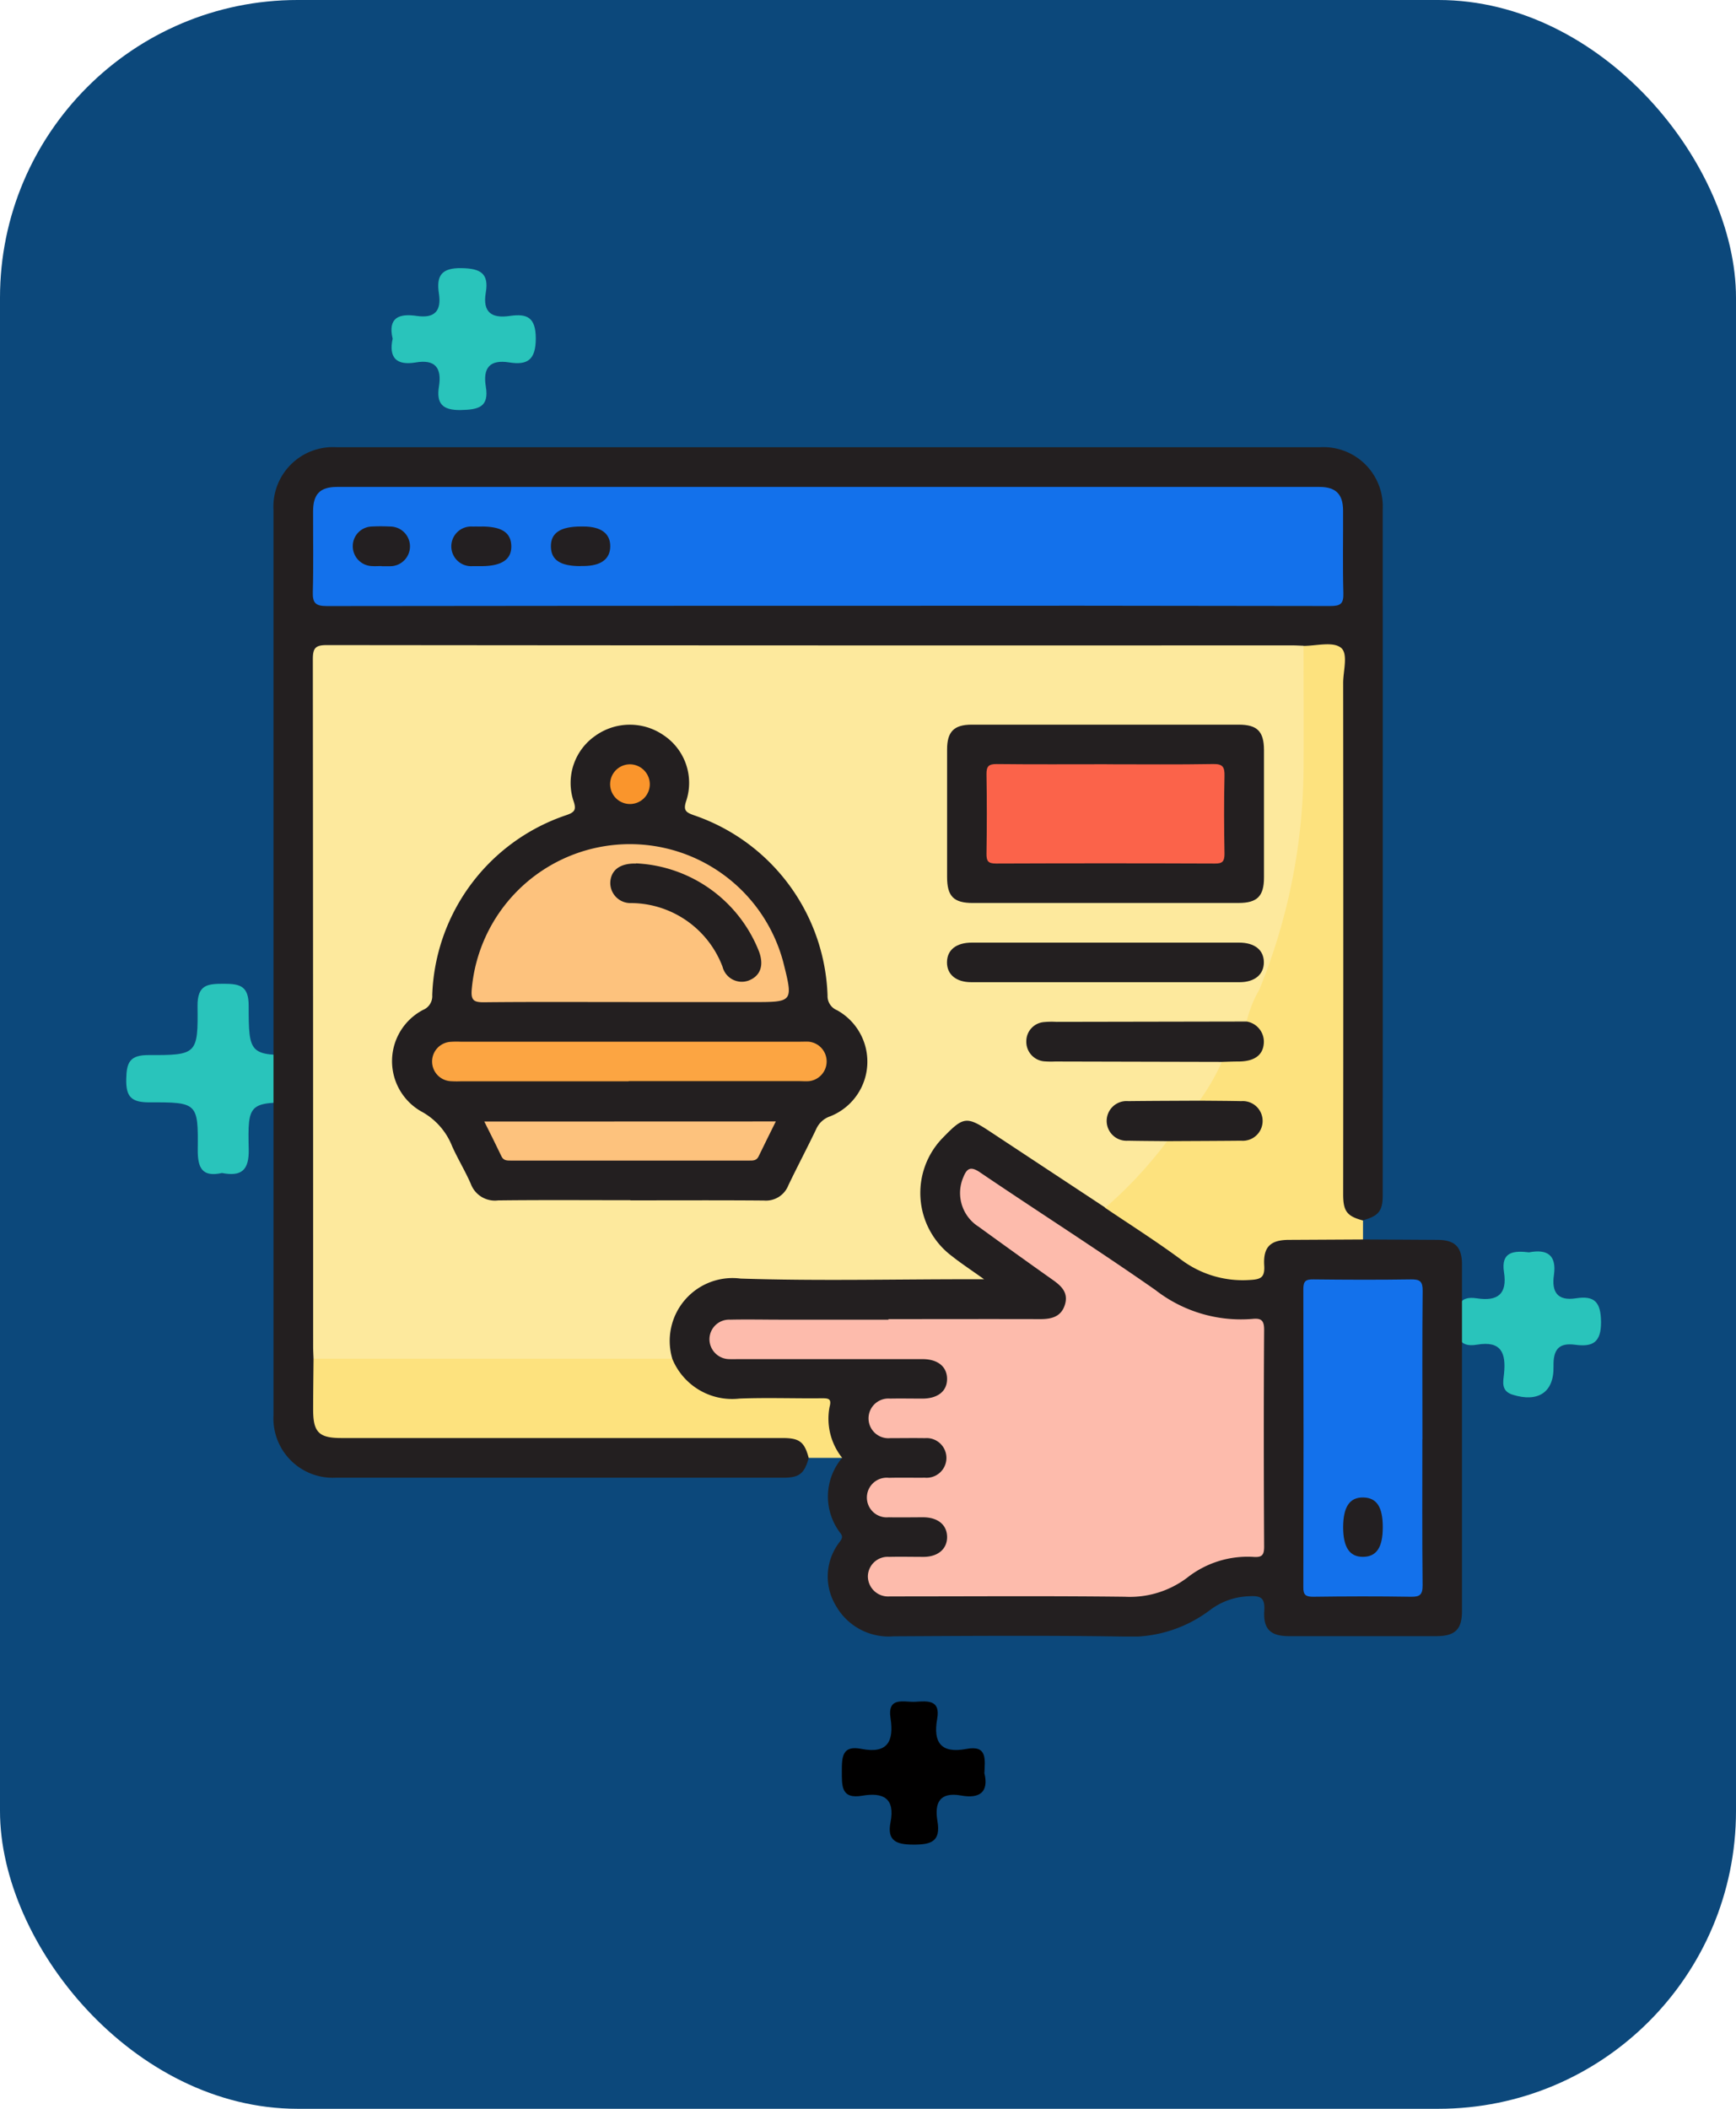 <svg xmlns="http://www.w3.org/2000/svg" xmlns:xlink="http://www.w3.org/1999/xlink" width="70" height="85" viewBox="0 0 70 85">
  <defs>
    <clipPath id="clip-path">
      <rect id="Rectángulo_37635" data-name="Rectángulo 37635" width="47.923" height="47.939" fill="none"/>
    </clipPath>
  </defs>
  <g id="_109" data-name="109" transform="translate(-301 -1551.193)">
    <g id="Grupo_156382" data-name="Grupo 156382" transform="translate(-239 -155.807)">
      <rect id="Rectángulo_36766" data-name="Rectángulo 36766" width="70" height="85" rx="12" transform="translate(540 1707)" fill="#0c487b"/>
    </g>
    <g id="Grupo_156899" data-name="Grupo 156899" transform="translate(301.089 1528.999)">
      <path id="Trazado_126894" data-name="Trazado 126894" d="M17.182,127.264c-.8.178-.987-.2-.979-.947.02-1.875-.011-1.908-1.952-1.9-.722,0-.946-.22-.932-.934.013-.666.135-.975.9-.972,1.946.007,2-.032,1.975-1.974-.009-.879.422-.9,1.073-.9s.989.1.989.883c0,1.967.04,2,1.962,1.995.743,0,.919.265.921.955s-.174.955-.918.951c-1.959-.011-2.006.025-1.963,1.881.02.861-.3,1.113-1.079.962" transform="translate(-8.318 -57.79)" fill="#29c4bb"/>
      <path id="Trazado_126895" data-name="Trazado 126895" d="M214.9,151.177c.717-.137,1.114.1,1,.912-.1.679.136,1.058.888.941s1,.155,1.011.947c.006.83-.333,1.021-1.04.926-.675-.091-.89.2-.876.875.021,1.053-.63,1.457-1.649,1.138-.483-.151-.378-.537-.347-.842.085-.832-.105-1.341-1.087-1.175-.76.129-.807-.347-.8-.931s.025-1.055.8-.936c.831.128,1.224-.175,1.086-1.053-.132-.839.406-.875,1.026-.8" transform="translate(-153.33 -78.505)" fill="#29c4bb"/>
      <path id="Trazado_126896" data-name="Trazado 126896" d="M213.215,70.517c.185.8-.181,1.073-.931.947-.812-.137-1.144.2-1,1,.139.781-.2.968-.956.975-.781.007-1.075-.223-.939-.983.145-.809-.192-1.143-1-.992-.833.156-.906-.279-.937-.98-.037-.822.282-1.037,1-.912.779.136,1.069-.186.937-.947-.127-.728.108-1.022.919-.993.715.025,1.127.127.975.946s.2,1.127,1,.993c.751-.126,1.116.143.929.943" transform="translate(-158.216 -16.577)" fill="#010000"/>
      <path id="Trazado_126897" data-name="Trazado 126897" d="M57.532,187.9c.175.746-.193,1.02-.939.886-.876-.158-1.083.3-.957,1.035.139.821-.258.948-.979.943-.689,0-1.059-.16-.914-.9.19-.975-.3-1.214-1.138-1.071-.862.147-.822-.4-.825-.987,0-.572.012-1.057.791-.9,1.047.207,1.315-.3,1.173-1.233-.136-.9.548-.639,1-.666.483-.029,1.022-.091.881.687-.174.962.163,1.408,1.181,1.213.85-.163.746.43.721,1" transform="translate(-17.924 -94.219)" fill="#010000"/>
      <path id="Trazado_126898" data-name="Trazado 126898" d="M121.806,18.657c-.2-.852.271-1.017.967-.914.724.107,1.009-.192.9-.905s.1-1.037.922-1.02c.754.015,1.1.211.968.985-.134.794.232,1.052.977.94.69-.1,1.035.062,1.039.9,0,.863-.321,1.095-1.073.975-.795-.127-1.064.235-.941.977.138.832-.308.928-1.008.942-.748.015-.992-.266-.882-.952.12-.753-.158-1.1-.943-.965-.767.128-1.094-.187-.923-.966" transform="translate(-106.064 17.184)" fill="#29c4bb"/>
    </g>
    <g id="Grupo_157599" data-name="Grupo 157599" transform="translate(312.028 1569.219)">
      <g id="Grupo_157599-2" data-name="Grupo 157599" clip-path="url(#clip-path)">
        <path id="Trazado_130399" data-name="Trazado 130399" d="M21.582,40.736c-.173.631-.377.8-1.011.8q-9.034,0-18.067,0A2.392,2.392,0,0,1,0,39.017Q0,20.775,0,2.533A2.4,2.4,0,0,1,2.536,0Q22.375,0,42.214,0a2.391,2.391,0,0,1,2.513,2.5q.005,13.825,0,27.65c0,.634-.165.837-.8,1.011a.723.723,0,0,1-.906-.6,3.488,3.488,0,0,1-.054-.894q0-10.254,0-20.507c0-1.091.028-1.017-1-1.019-.15,0-.3-.007-.449-.013-.266.025-.532.015-.8.015H2.75c-1.057,0-.987-.054-.988.966q0,13.474,0,26.948a5.842,5.842,0,0,1-.014.648c.025.73,0,1.461.015,2.191.017.617.232.83.846.865.2.012.4.006.6.006H20.143a3.245,3.245,0,0,1,.843.054.722.722,0,0,1,.6.905" transform="translate(0 0)" fill="#231f20"/>
        <path id="Trazado_130400" data-name="Trazado 130400" d="M70.43,77.111q1.5.008,2.992.017c.715,0,1,.282,1,.993q0,6.985,0,13.971c0,.737-.28,1.008-1.034,1.009q-2.969,0-5.938,0c-.743,0-1.048-.278-1-1.027.031-.5-.125-.613-.6-.582a2.744,2.744,0,0,0-1.572.545,5.315,5.315,0,0,1-3.536,1.079c-3.076-.047-6.154-.025-9.231-.009a2.444,2.444,0,0,1-2.336-1.236,2.267,2.267,0,0,1,.161-2.578c.083-.118.132-.2.025-.341a2.414,2.414,0,0,1,.065-3.036,1.858,1.858,0,0,1-.691-1.72c.022-.421-.106-.553-.521-.545-1.06.021-2.121.006-3.182.007a2.6,2.6,0,0,1-2.554-1.706A2.54,2.54,0,0,1,45,78.589c3.21-.01,6.419,0,9.742,0-.395-.268-.711-.481-1.01-.718A3.346,3.346,0,0,1,53.99,72.4a.877.877,0,0,1,1.071.009c.938.6,1.872,1.208,2.8,1.827q1.119.75,2.242,1.493c1.128.76,2.277,1.49,3.39,2.272a3.643,3.643,0,0,0,2.413.583c.272-.015.365-.141.394-.4.11-1,.334-1.193,1.32-1.2q1.095,0,2.19,0a.94.94,0,0,1,.622.12" transform="translate(-26.499 -45.178)" fill="#231f20"/>
        <path id="Trazado_130401" data-name="Trazado 130401" d="M99.937,45.2l-2.983.016c-.741,0-1.044.278-1,1.025.03.491-.128.569-.594.592a4.14,4.14,0,0,1-2.782-.839c-.983-.726-2.019-1.381-3.032-2.066a.147.147,0,0,1,.039-.179,33.769,33.769,0,0,0,2.395-2.533.39.39,0,0,1,.174-.094c.813-.09,1.629-.021,2.443-.042a3.741,3.741,0,0,0,.6-.026.635.635,0,0,0-.029-1.265,9.519,9.519,0,0,0-1-.02,2.228,2.228,0,0,1-.741-.061c-.209-.132-.106-.3-.02-.429.28-.429.526-.881.832-1.294a1.534,1.534,0,0,1,.724-.087c.35-.009.666-.084.791-.456a.678.678,0,0,0-.352-.832.489.489,0,0,1-.231-.246.8.8,0,0,1,.109-.526,23.684,23.684,0,0,0,1.983-7.278c.233-2.169.1-4.349.131-6.523,0-.26-.055-.537.144-.763.513,0,1.166-.181,1.5.066.316.236.1.931.1,1.423q.01,10.308,0,20.615c0,.686.152.883.8,1.058V45.2" transform="translate(-56.006 -13.266)" fill="#fde27e"/>
        <path id="Trazado_130402" data-name="Trazado 130402" d="M18.749,97.841a2.607,2.607,0,0,0,2.71,1.608c1.111-.044,2.226,0,3.339-.013.279,0,.378.038.293.355a2.53,2.53,0,0,0,.51,2.048h-1.35c-.174-.647-.372-.8-1.056-.8H5.406c-.908,0-1.139-.233-1.137-1.154,0-.681.01-1.361.016-2.042a.85.85,0,0,1,.658-.16q6.572-.006,13.144,0a.93.93,0,0,1,.662.16" transform="translate(-2.67 -61.102)" fill="#fde27e"/>
        <path id="Trazado_130403" data-name="Trazado 130403" d="M18.729,50.065H4.265c-.006-.166-.016-.332-.016-.5q0-13.851-.012-27.7c0-.455.114-.564.565-.564q19.441.02,38.882.011c.166,0,.332.01.5.016,0,1.676.011,3.353,0,5.03A23.934,23.934,0,0,1,42.4,35.191a4.766,4.766,0,0,0-.511,1.283c-.213.224-.492.166-.75.167-2.257.006-4.514,0-6.77,0a2.429,2.429,0,0,0-.693.05.607.607,0,0,0,0,1.186,2.246,2.246,0,0,0,.643.049c1.941,0,3.883,0,5.824,0,.257,0,.538-.058.749.169a8.75,8.75,0,0,1-.9,1.565c-.162.193-.389.156-.6.159-.644.009-1.289,0-1.934,0a3.158,3.158,0,0,0-.445.017.651.651,0,0,0-.638.634.632.632,0,0,0,.629.637c.361.043.726.007,1.089.021.209.008.437-.034.6.16a17.381,17.381,0,0,1-2.5,2.689q-2.328-1.535-4.655-3.071c-.929-.614-1.07-.6-1.853.207a3.181,3.181,0,0,0,.325,4.82c.378.3.779.561,1.292.929h-.64c-3.06,0-6.122.073-9.178-.027a2.533,2.533,0,0,0-2.756,3.221" transform="translate(-2.65 -13.325)" fill="#fde99d"/>
        <path id="Trazado_130404" data-name="Trazado 130404" d="M25.008,9.06q-10.1,0-20.21.012c-.473,0-.573-.142-.561-.58.03-1.08.007-2.162.011-3.243,0-.69.282-.979.961-.979q19.811,0,39.621,0c.654,0,.945.292.949.942.006,1.114-.019,2.229.012,3.343.012.421-.114.516-.524.515q-10.13-.02-20.259-.009" transform="translate(-2.651 -2.669)" fill="#1371eb"/>
        <path id="Trazado_130405" data-name="Trazado 130405" d="M54.148,83.733c2.046,0,4.092-.006,6.138,0,.461,0,.837-.107.982-.582s-.129-.744-.48-.992q-1.506-1.065-3-2.151a1.607,1.607,0,0,1-.626-1.972c.14-.348.274-.495.674-.224,2.352,1.593,4.75,3.12,7.079,4.746a5.609,5.609,0,0,0,3.909,1.167c.354-.037.48.051.477.446-.019,2.911-.015,5.822,0,8.733,0,.319-.072.436-.408.415a3.934,3.934,0,0,0-2.7.841,3.839,3.839,0,0,1-2.51.764c-3.044-.037-6.088-.014-9.132-.014-.116,0-.233,0-.349,0a.814.814,0,0,1-.879-.814.8.8,0,0,1,.86-.78c.465-.011.932,0,1.4,0,.576-.007.941-.327.934-.809s-.369-.781-.956-.786c-.466,0-.932.01-1.4,0a.8.8,0,1,1,.013-1.591c.482-.013.965,0,1.447-.005a.8.8,0,1,0,0-1.594c-.465-.008-.932,0-1.4,0a.8.8,0,1,1-.005-1.594c.432-.009.865,0,1.3,0,.628,0,1-.3,1-.791s-.367-.8-.988-.8q-3.718,0-7.435,0c-.116,0-.233.006-.349,0a.807.807,0,0,1-.809-.783.793.793,0,0,1,.831-.808c.7-.015,1.4,0,2.1,0h4.292" transform="translate(-29.356 -48.589)" fill="#fdbbac"/>
        <path id="Trazado_130406" data-name="Trazado 130406" d="M115.694,96.01c0,1.961-.011,3.923.01,5.885,0,.383-.109.469-.474.463-1.313-.022-2.627-.018-3.94,0-.3,0-.4-.075-.395-.388q.016-6.009,0-12.019c0-.316.1-.389.4-.385,1.313.015,2.626.02,3.939,0,.369-.006.476.086.472.465-.02,1.994-.009,3.99-.009,5.984" transform="translate(-69.369 -56.023)" fill="#1371eb"/>
        <path id="Trazado_130407" data-name="Trazado 130407" d="M88.945,63.446l-6.721-.016a3.64,3.64,0,0,1-.448-.007.79.79,0,0,1-.714-.817.774.774,0,0,1,.715-.765,3.279,3.279,0,0,1,.5-.008l7.668-.014a.825.825,0,0,1,.686.937c-.055.444-.409.668-.993.674-.23,0-.459.01-.689.016" transform="translate(-50.706 -38.67)" fill="#231f20"/>
        <path id="Trazado_130408" data-name="Trazado 130408" d="M92.081,71.974c-.529-.006-1.057-.007-1.586-.018a.8.8,0,1,1,.008-1.595c.959-.011,1.917-.013,2.876-.018.562.005,1.124.007,1.686.018a.8.8,0,1,1-.007,1.595c-.992.01-1.984.012-2.977.018" transform="translate(-56.04 -44.003)" fill="#231f20"/>
        <path id="Trazado_130409" data-name="Trazado 130409" d="M22.386,49.031c-1.779,0-3.559-.013-5.338.008a1.035,1.035,0,0,1-1.1-.665c-.225-.516-.521-1-.753-1.515a2.73,2.73,0,0,0-1.257-1.412,2.332,2.332,0,0,1,.081-4.085.6.6,0,0,0,.373-.6,7.934,7.934,0,0,1,5.389-7.246c.367-.123.431-.225.3-.6a2.312,2.312,0,0,1,.881-2.6,2.391,2.391,0,0,1,2.757-.028,2.307,2.307,0,0,1,.92,2.63c-.135.394-.034.478.316.6a7.96,7.96,0,0,1,5.377,7.261.614.614,0,0,0,.382.594,2.369,2.369,0,0,1-.283,4.28.942.942,0,0,0-.555.508c-.364.764-.762,1.512-1.127,2.276a.969.969,0,0,1-.983.607c-1.8-.015-3.592-.006-5.388-.006" transform="translate(-7.991 -18.68)" fill="#231f20"/>
        <path id="Trazado_130410" data-name="Trazado 130410" d="M78.9,37.05q-2.668,0-5.336,0c-.776,0-1.04-.268-1.04-1.052q0-2.568,0-5.136c0-.717.279-1,.992-1q5.385,0,10.77,0c.745,0,1.015.274,1.016,1.026q0,2.568,0,5.136c0,.75-.273,1.024-1.018,1.025q-2.693,0-5.385,0" transform="translate(-45.363 -18.679)" fill="#231f20"/>
        <path id="Trazado_130411" data-name="Trazado 130411" d="M78.963,53.324q2.666,0,5.333,0c.629,0,1,.292,1.005.786s-.365.81-.981.81q-5.408,0-10.816,0c-.615,0-.988-.315-.98-.811s.376-.784,1.005-.785q2.716,0,5.433,0" transform="translate(-45.367 -33.356)" fill="#231f20"/>
        <path id="Trazado_130412" data-name="Trazado 130412" d="M9.7,10.119c-.132,0-.265.01-.4,0A.8.8,0,0,1,8.537,9.3a.79.79,0,0,1,.755-.775,7.365,7.365,0,0,1,.744,0,.8.8,0,1,1,.015,1.6c-.116,0-.232,0-.348,0v0" transform="translate(-5.34 -5.328)" fill="#231f21"/>
        <path id="Trazado_130413" data-name="Trazado 130413" d="M20.4,8.531c.814,0,1.188.245,1.2.785s-.379.813-1.22.813c-.116,0-.232,0-.348,0a.8.8,0,1,1,.022-1.595c.116-.005.232,0,.348,0" transform="translate(-12.011 -5.335)" fill="#231f21"/>
        <path id="Trazado_130414" data-name="Trazado 130414" d="M31.068,10.13c-.816,0-1.189-.242-1.2-.78-.013-.555.377-.817,1.214-.817h.1c.706,0,1.083.283,1.079.8s-.378.792-1.091.793h-.1" transform="translate(-18.682 -5.337)" fill="#231f21"/>
        <path id="Trazado_130415" data-name="Trazado 130415" d="M116.777,114.252c0,.809-.251,1.186-.793,1.191s-.8-.379-.805-1.178c0-.838.262-1.228.817-1.215.539.013.781.386.781,1.2" transform="translate(-72.048 -70.717)" fill="#231f21"/>
        <path id="Trazado_130416" data-name="Trazado 130416" d="M27.691,49.033c-1.961,0-3.921-.011-5.882.009-.389,0-.505-.087-.476-.489A6.4,6.4,0,0,1,33.9,47.434c.4,1.6.4,1.6-1.229,1.6H27.691" transform="translate(-13.342 -26.669)" fill="#fdc27d"/>
        <path id="Trazado_130417" data-name="Trazado 130417" d="M25,65.582H18.22a3.925,3.925,0,0,1-.4-.005.795.795,0,0,1-.017-1.586,3.541,3.541,0,0,1,.4-.006h13.71c.116,0,.233-.007.349,0a.8.8,0,0,1,.017,1.59c-.131.013-.265,0-.4,0H25" transform="translate(-10.677 -40.023)" fill="#fca542"/>
        <path id="Trazado_130418" data-name="Trazado 130418" d="M34.455,72.574c-.245.5-.475.95-.694,1.409-.083.174-.222.169-.375.169q-4.811,0-9.623,0c-.154,0-.29,0-.372-.174-.218-.46-.448-.914-.691-1.4Z" transform="translate(-14.2 -45.398)" fill="#fdc27d"/>
        <path id="Trazado_130419" data-name="Trazado 130419" d="M37.858,34.932a.8.8,0,1,1-.782-.8.807.807,0,0,1,.782.8" transform="translate(-22.684 -21.35)" fill="#fa952c"/>
        <path id="Trazado_130420" data-name="Trazado 130420" d="M81.619,34.111c1.43,0,2.859.015,4.288-.01.386-.007.469.113.461.476-.024,1.047-.019,2.094,0,3.141,0,.3-.076.4-.388.394q-4.413-.017-8.826,0c-.319,0-.388-.1-.383-.4.016-1.063.018-2.128,0-3.191-.006-.322.082-.423.413-.419,1.479.017,2.959.007,4.438.007" transform="translate(-48.021 -21.331)" fill="#fb634a"/>
        <path id="Trazado_130421" data-name="Trazado 130421" d="M37.3,44.8a5.608,5.608,0,0,1,4.964,3.563c.2.552.054.972-.413,1.157a.8.8,0,0,1-1.06-.55A3.969,3.969,0,0,0,37.108,46.4a.812.812,0,0,1-.844-.845c.031-.494.405-.764,1.037-.747" transform="translate(-22.683 -28.026)" fill="#231f20"/>
      </g>
    </g>
  </g>
</svg>
